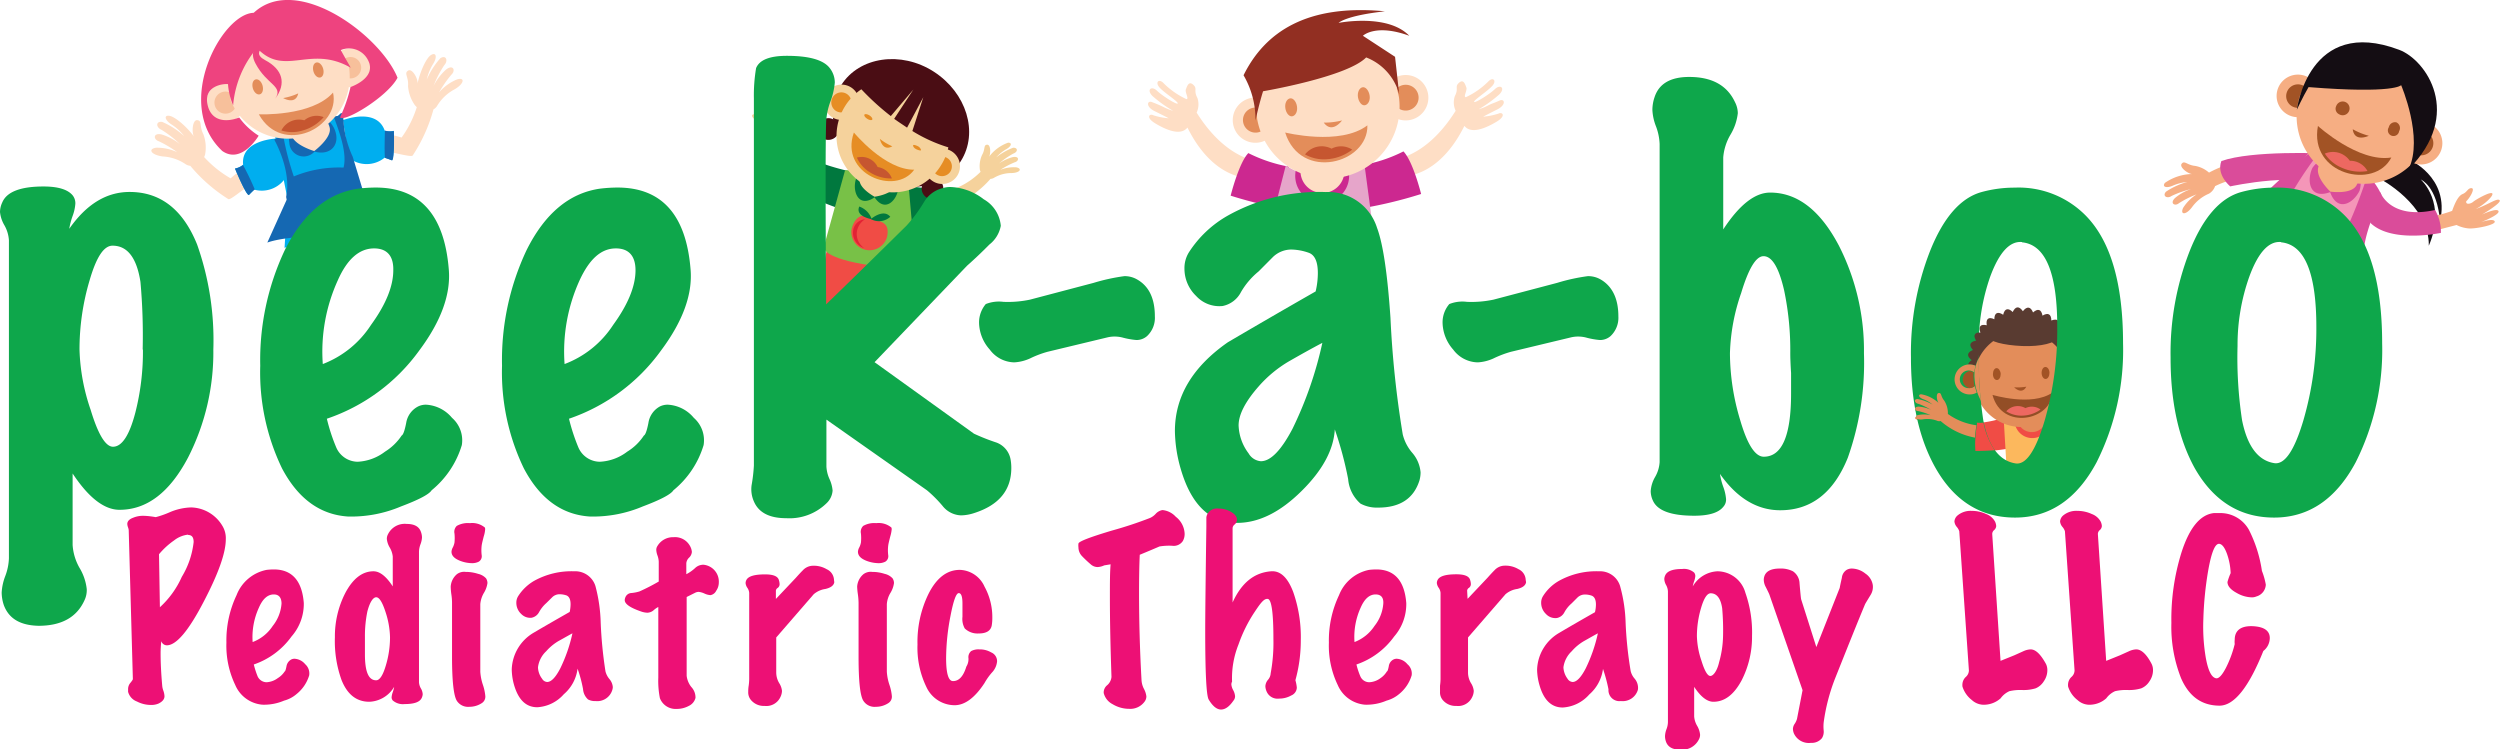 <svg id="Layer_1" data-name="Layer 1" xmlns="http://www.w3.org/2000/svg" viewBox="0 0 283 84.84"><defs><style>.cls-1{fill:#e38d5a;}.cls-2{fill:#f04c45;}.cls-3{fill:#fcb85d;}.cls-4{fill:#593b31;}.cls-5{fill:#a25325;}.cls-6{fill:#934e26;}.cls-7{fill:#ed6861;}.cls-8{fill:#fedec5;}.cls-9{fill:#cc2890;}.cls-10{fill:#e6a5ca;}.cls-11{fill:#c65630;}.cls-12{fill:#922f22;}.cls-13{fill:#f5d29c;}.cls-14{fill:#00783e;}.cls-15{fill:#4a0d14;}.cls-16{fill:#78c147;}.cls-17{fill:#e22234;}.cls-18{fill:#e68d24;}.cls-19{fill:#00aeef;}.cls-20{fill:#1568b2;}.cls-21{fill:#f7c09b;}.cls-22{fill:#ee437f;}.cls-23{fill:#b82c83;}.cls-24{fill:#140d13;}.cls-25{fill:#f6ae83;}.cls-26{fill:#da4c9a;}.cls-27{fill:#f496b8;}.cls-28{fill:#fbdae3;}.cls-29{fill:#0ea74b;}.cls-30{fill:none;}.cls-31{fill:#ed1075;}</style></defs><title>logo</title><path class="cls-1" d="M225.21,48.21a6.94,6.94,0,0,1-4.71-1.29l0-.16a2.6,2.6,0,0,0-.42-1.36c-.41-.49-.27-.9-.62-.86s-.2.93,0,1.15a3.83,3.83,0,0,0-2-1c-.41.06-.21.41.31.59a3.39,3.39,0,0,1,1,.59,5.33,5.33,0,0,0-1.7-.63c-.46,0-.35.46.08.54a7.67,7.67,0,0,1,1.45.69,3.78,3.78,0,0,0-1.38-.38c-.62,0-.51.46-.08.5a7.35,7.35,0,0,1,1.43.48,3.35,3.35,0,0,0-1.49,0c-.56.21-.26.56.52.45a3.05,3.05,0,0,1,1.69.18.69.69,0,0,0,.32,0,9,9,0,0,0,5.81,2.08S226.1,49.23,225.21,48.21Z"/><path class="cls-2" d="M223.79,47.9a9.11,9.11,0,0,0-.17,3.17,18.77,18.77,0,0,0,4.24-.39l-.38-3.62A13.36,13.36,0,0,1,223.79,47.9Z"/><path class="cls-3" d="M236.4,53.29s-.75.8-4.75,1.65-4.37.33-4.37.33l-.47-8,2.78-1.22,2.95.07Z"/><path class="cls-2" d="M232,47.13a2,2,0,1,1-2.38-1.49A2,2,0,0,1,232,47.13Z"/><path class="cls-1" d="M231.61,46.86a1.66,1.66,0,1,1-2-1.22A1.63,1.63,0,0,1,231.61,46.86Z"/><path class="cls-4" d="M234.62,41.05c.59.45.54.87-.14,1.15.49.54.36.93-.36,1.06.38.62.18,1-.55,1,.26.68,0,1-.71.83.12.71-.2,1-.86.68,0,.72-.38.91-1,.5-.16.71-.56.83-1.08.31-.31.67-.74.7-1.16.09-.45.59-.87.54-1.15-.14-.54.49-.93.36-1.06-.36-.62.38-1,.18-1-.54-.68.25-1,0-.83-.72-.71.12-1-.2-.67-.86-.73,0-.92-.38-.51-1-.71-.16-.83-.56-.31-1.08-.67-.31-.7-.73-.09-1.15-.59-.45-.54-.88.14-1.15-.49-.55-.36-.94.36-1.07-.38-.62-.18-1,.54-.95-.25-.68,0-1,.72-.83-.12-.72.2-1,.86-.68,0-.73.38-.92,1-.51.16-.71.56-.82,1.08-.31.31-.67.73-.7,1.15-.09.45-.59.88-.54,1.15.14.55-.49.94-.36,1.07.36.62-.38,1-.18,1,.55.68-.26,1,0,.83.71.71-.12,1,.2.67.87.73,0,.92.37.51,1,.71.16.83.55.31,1.08C235.2,40.2,235.23,40.63,234.62,41.05Z"/><path class="cls-1" d="M224.66,43A1.71,1.71,0,0,1,223,44.69,1.71,1.71,0,1,1,224.66,43Z"/><path class="cls-1" d="M236.07,42.68A1.71,1.71,0,1,1,234.33,41,1.7,1.7,0,0,1,236.07,42.68Z"/><path class="cls-5" d="M223,44a1,1,0,1,1,1-1,1,1,0,0,1-1,1Z"/><path class="cls-5" d="M234.39,43.66a.94.94,0,1,1,0-1.87.94.94,0,0,1,0,1.87Z"/><path class="cls-1" d="M234.22,42.63a5.39,5.39,0,1,1-5.5-5.07A5.29,5.29,0,0,1,234.22,42.63Z"/><path class="cls-5" d="M226.48,42.34c0,.37-.18.68-.43.68s-.45-.29-.45-.67.18-.68.42-.68S226.47,42,226.48,42.34Z"/><path class="cls-5" d="M232,42.21c0,.37-.18.68-.43.69s-.45-.3-.46-.67.18-.69.43-.69S232,41.83,232,42.21Z"/><path class="cls-5" d="M228,43.84a5.41,5.41,0,0,0,1.38-.07C228.86,44.75,228,43.84,228,43.84Z"/><path class="cls-6" d="M225.55,44.7s4.44,1.35,6.77-.25C232.23,47.58,226.61,48.78,225.55,44.7Z"/><path class="cls-7" d="M229.28,46.2a1.73,1.73,0,0,0-2.17.36,3.18,3.18,0,0,0,1.82.49,3.69,3.69,0,0,0,2.06-.69A1.66,1.66,0,0,0,229.28,46.2Z"/><path class="cls-4" d="M232.78,38.26c0,.55-1.75,1-3.87.91s-3.83-.53-3.82-1.08,1.75-1,3.87-.91S232.79,37.71,232.78,38.26Z"/><path class="cls-8" d="M142.81,18.29l-1,1.82c-.74.16-4.58,0-7.39-5.67-.79,1-2.51.21-3.64-.47s-.66-1.15-.22-.92a7.58,7.58,0,0,0,1.74.34s-.54-.29-1.6-.81-.84-1.28-.24-1a14,14,0,0,1,1.34.58,6.14,6.14,0,0,0,1,.39,14.91,14.91,0,0,1-2.34-1.68c-.72-.73-.1-1.19.51-.6s2.33,1.67,2.35,1.43-1.62-1.25-2.1-1.84,0-1,.52-.42a9,9,0,0,0,2.56,1.78c.34,0-.19-.78-.06-1.1s.31-1,.83-.53,0,.6.48,1.51a2.24,2.24,0,0,1-.09,1.65C139,18.38,142.81,18.29,142.81,18.29Z"/><path class="cls-9" d="M145.86,18.86a17.06,17.06,0,0,1-4.55-1.53c-1.08,1.12-2,4.82-2,4.82a50,50,0,0,0,7.13,1.69C148.23,23.91,145.86,18.86,145.86,18.86Z"/><path class="cls-8" d="M157.38,18.1l1,1.82c.74.16,4.58,0,7.39-5.67.79,1,2.5.21,3.64-.47s.65-1.14.22-.92a7.74,7.74,0,0,1-1.74.35s.54-.29,1.6-.82.84-1.28.24-1-.88.33-1.34.58a5.63,5.63,0,0,1-1,.4,14.52,14.52,0,0,0,2.34-1.69c.71-.73.1-1.18-.51-.59s-2.34,1.66-2.35,1.43,1.62-1.26,2.1-1.85,0-1-.52-.42A8.89,8.89,0,0,1,165.94,11c-.34,0,.18-.78.05-1.1s-.3-1-.83-.53,0,.61-.47,1.51a2.22,2.22,0,0,0,.09,1.66C161.24,18.19,157.38,18.1,157.38,18.1Z"/><path class="cls-9" d="M154.32,18.67a16.57,16.57,0,0,0,4.55-1.53c1.09,1.13,2,4.82,2,4.82a49.75,49.75,0,0,1-7.12,1.69C152,23.72,154.32,18.67,154.32,18.67Z"/><path class="cls-10" d="M149.44,20a8.26,8.26,0,0,0,4.88-1.28l.15,0L156,30.16s-.3-3.32-6.35-4.48c-2.89-.55-5.62-1-5.62-1l1.52-5.94A8.29,8.29,0,0,0,149.44,20Z"/><path class="cls-9" d="M146.63,19.66a3.05,3.05,0,1,0,3.2-2.79A3,3,0,0,0,146.63,19.66Z"/><path class="cls-8" d="M147.22,19.14a2.49,2.49,0,1,0,2.61-2.27A2.45,2.45,0,0,0,147.22,19.14Z"/><path class="cls-8" d="M156.58,11.44a2.57,2.57,0,1,0,2.16-2.92A2.56,2.56,0,0,0,156.58,11.44Z"/><path class="cls-8" d="M139.58,14a2.56,2.56,0,1,0,2.15-2.93A2.56,2.56,0,0,0,139.58,14Z"/><path class="cls-1" d="M159.34,12.5a1.46,1.46,0,1,0-1.66-1.23,1.46,1.46,0,0,0,1.66,1.23Z"/><path class="cls-1" d="M142.33,15a1.42,1.42,0,1,0-1.61-1.19A1.43,1.43,0,0,0,142.33,15Z"/><path class="cls-8" d="M142.31,13.46A8.12,8.12,0,0,0,158.36,11a8.12,8.12,0,0,0-16.05,2.43Z"/><path class="cls-1" d="M145.48,15s6.21,1.55,9.31-.81C154.88,18.52,147.24,20.56,145.48,15Z"/><path class="cls-11" d="M150.73,16.83a2.4,2.4,0,0,0-3,.65,4.34,4.34,0,0,0,2.54.54,5.18,5.18,0,0,0,2.8-1.08A2.31,2.31,0,0,0,150.73,16.83Z"/><path class="cls-1" d="M153.72,11c.09.56.45,1,.81.91s.6-.56.51-1.11-.45-1-.81-.92S153.64,10.45,153.72,11Z"/><path class="cls-1" d="M145.5,12.25c.08.56.45,1,.81.91s.59-.55.51-1.11-.45-1-.81-.91S145.42,11.69,145.5,12.25Z"/><path class="cls-12" d="M142.12,13.63a9.9,9.9,0,0,0-1.35-5.11c2.44-4.94,7.22-8.08,16-7.24-4.5.5-5.24,1.31-5.24,1.31s5.53-1.1,8,1.46c-3.83-1.4-5.25,0-5.25,0l3.64,2.38.47,4.25a6.18,6.18,0,0,0-3.74-4.18c-2.17,2.22-11.67,3.83-11.67,3.83C142.54,11.71,142.12,13.63,142.12,13.63Z"/><path class="cls-1" d="M151.92,13.63a8.14,8.14,0,0,1-2.07.25C150.81,15.2,151.92,13.63,151.92,13.63Z"/><rect class="cls-2" x="93.02" y="27.76" width="9.7" height="7.78" transform="translate(8.04 -18.46) rotate(11.23)"/><path class="cls-13" d="M105.56,21.93A8.53,8.53,0,0,0,111,19.45l-.07-.19a3.06,3.06,0,0,1,.24-1.72c.39-.67.14-1.13.57-1.16s.42,1.08.21,1.38a4.65,4.65,0,0,1,2.17-1.61c.51,0,.35.44-.25.76a4.65,4.65,0,0,0-1.1.91,6.87,6.87,0,0,1,1.93-1.1c.57,0,.52.49,0,.67a9.37,9.37,0,0,0-1.61,1.12,4.78,4.78,0,0,1,1.58-.73c.75-.13.7.46.2.59a9.5,9.5,0,0,0-1.63.86,4.09,4.09,0,0,1,1.8-.29c.72.15.42.63-.54.65a3.89,3.89,0,0,0-2,.55.84.84,0,0,1-.38.11,11,11,0,0,1-6.6,3.64S104.69,23.33,105.56,21.93Z"/><path class="cls-14" d="M107.21,21.28a11.14,11.14,0,0,1,.83,3.79,23.81,23.81,0,0,1-5.18.37L102.59,21S106,21.62,107.21,21.28Z"/><path class="cls-13" d="M93.35,19.15a8.45,8.45,0,0,1-4.14-4.29l.13-.15A3.15,3.15,0,0,0,89.75,13c-.12-.76.27-1.1-.11-1.28s-.79.85-.7,1.21a4.72,4.72,0,0,0-1.44-2.3c-.46-.2-.48.29,0,.8a4.35,4.35,0,0,1,.69,1.24A6.73,6.73,0,0,0,86.75,11c-.51-.25-.66.27-.26.62a9,9,0,0,1,1.09,1.62A4.75,4.75,0,0,0,86.38,12c-.65-.39-.82.17-.4.48a9.35,9.35,0,0,1,1.2,1.39,4.09,4.09,0,0,0-1.57-.92c-.72-.13-.62.43.27.8A3.73,3.73,0,0,1,87.53,15a1,1,0,0,0,.33.24A11,11,0,0,0,92.67,21S93.65,20.78,93.35,19.15Z"/><path class="cls-15" d="M94.84,15.2a1.23,1.23,0,1,1-.52-1.69A1.25,1.25,0,0,1,94.84,15.2Z"/><path class="cls-15" d="M93,15.31a1.26,1.26,0,0,1-1.68.56A1.26,1.26,0,1,1,93,15.31Z"/><path class="cls-15" d="M91,14.64c0,.7-1.31,1.26-2,1.27s-.73-2.52,0-2.53S91,13.94,91,14.64Z"/><path class="cls-14" d="M92.05,18a11.11,11.11,0,0,0-2.15,3.23,24.27,24.27,0,0,0,4.69,2.23l1.86-4S93.07,18.71,92.05,18Z"/><path class="cls-16" d="M103.66,30.17s-1,.59-5.91-.26-4.48-2-4.48-2l2.39-8.63,3.71-.12,3.44,1.32Z"/><path class="cls-2" d="M100.43,26.76a2.06,2.06,0,0,1-4.05-.7c.19-1.11,1.08-2.25,2.3-1.25C100.35,25.1,100.62,25.64,100.43,26.76Z"/><path class="cls-17" d="M97,26.23a2,2,0,0,1,.93-1.41,1.46,1.46,0,0,0-1.36,1.35,1.8,1.8,0,0,0,1.25,1.91A1.93,1.93,0,0,1,97,26.23Z"/><path class="cls-14" d="M98.68,24.81a2.3,2.3,0,0,0-1.41-1.43C96.77,24.52,98.68,24.81,98.68,24.81Z"/><path class="cls-14" d="M98.58,24.8a1.89,1.89,0,0,0,2.2-.26C100,23.57,98.58,24.8,98.58,24.8Z"/><path class="cls-14" d="M101.68,21.44c-.22,1.3-1.52,2.64-2.68.9-1.71,1.17-2.42-.44-2.19-1.73a2.47,2.47,0,0,1,4.87.83Z"/><path class="cls-13" d="M101.31,20.94C101.13,22,99,22.27,99,22.27s-1.86-1-1.68-2a2,2,0,0,1,4,.69Z"/><path class="cls-15" d="M108.77,18.23c-2,3.21-6.73,3.9-10.47,1.53s-5.11-6.91-3.07-10.13S102,5.73,105.7,8.11,110.81,15,108.77,18.23Z"/><path class="cls-15" d="M106.64,21.92a1.23,1.23,0,1,1-.53-1.69A1.25,1.25,0,0,1,106.64,21.92Z"/><path class="cls-15" d="M107.9,23.7a1.23,1.23,0,1,1-.53-1.69A1.25,1.25,0,0,1,107.9,23.7Z"/><path class="cls-15" d="M109,25.27c-.64-.23-2-1.22-1.76-1.88s2-.73,2.61-.51S109.68,25.5,109,25.27Z"/><path class="cls-13" d="M96.94,12.67a2,2,0,1,1-.62-2.79A2,2,0,0,1,96.94,12.67Z"/><path class="cls-13" d="M108.35,19.91a2,2,0,1,1-.62-2.78A2,2,0,0,1,108.35,19.91Z"/><path class="cls-18" d="M94.62,12.55a1.14,1.14,0,1,1,1.59-.35,1.16,1.16,0,0,1-1.59.35Z"/><path class="cls-18" d="M106.05,19.77a1.11,1.11,0,1,1,1.53-.34,1.12,1.12,0,0,1-1.53.34Z"/><path class="cls-13" d="M106.56,18.65A6.38,6.38,0,1,1,104.48,10,6.26,6.26,0,0,1,106.56,18.65Z"/><path class="cls-18" d="M99.6,15.72a6.14,6.14,0,0,0,1.41.84C99.89,17.2,99.6,15.72,99.6,15.72Z"/><path class="cls-18" d="M96.66,15s3.49,4.25,6.83,4.21C101.35,22.21,95,19.69,96.66,15Z"/><path class="cls-11" d="M99.35,18.91A2,2,0,0,0,97,17.84a3.69,3.69,0,0,0,1.48,1.67,4.37,4.37,0,0,0,2.48.69A2,2,0,0,0,99.35,18.91Z"/><path class="cls-18" d="M98.74,13.54c-.07.11-.32.07-.57-.09s-.38-.36-.32-.47.33-.07.57.08S98.81,13.43,98.74,13.54Z"/><path class="cls-18" d="M104.25,17c0,.09-.3,0-.54-.11s-.4-.36-.34-.45.3,0,.55.12S104.31,17,104.25,17Z"/><path class="cls-15" d="M104.65,9.69a6.35,6.35,0,0,0-7.29.26,28.54,28.54,0,0,0,3.48,3.19l2.55-3-2.17,3.31c.46.34,1,.68,1.46,1L104.52,11l-1.24,3.83a17.32,17.32,0,0,0,4.17,1.88A6.34,6.34,0,0,0,104.65,9.69Z"/><path class="cls-8" d="M51.71,9a5.45,5.45,0,0,0-2,1.45,12.93,12.93,0,0,1,1.39-2c.51-.47.2-1.2-.6-.58a6.28,6.28,0,0,0-1.42,1.85,12.19,12.19,0,0,1,1.21-2.34c.48-.52.2-1.2-.44-.79A9.09,9.09,0,0,0,48.31,9,5.83,5.83,0,0,1,49,7.28c.5-.75.41-1.4-.18-1.07s-1.3,2-1.56,3.28C47.37,9,46.68,7.68,46.19,8s.09.7,0,1.74a4.29,4.29,0,0,0,.8,2.2l.19.19a11.94,11.94,0,0,1-1.72,3.44A13,13,0,0,0,42.33,15c.32.27.59,1.64,1.21,2.22.19-.25,3,.66,3.18.38a18.18,18.18,0,0,0,2.35-5.22,1.12,1.12,0,0,0,.39-.36,5.09,5.09,0,0,1,2-1.91C52.59,9.46,52.65,8.69,51.71,9Z"/><path class="cls-19" d="M43.56,14.81a2.22,2.22,0,0,0,1,0s.1,3.2-.21,3.33c-.51-.2-.81-.29-.81-.29a3.22,3.22,0,0,1-4.07,0l-.65-4.25S42.63,12.11,43.56,14.81Z"/><path class="cls-20" d="M44.59,14.83s.1,3.2-.21,3.33c-.51-.2-.81-.29-.81-.29l0,0c-.07-1,0-2.67,0-3.09A2.11,2.11,0,0,0,44.59,14.83Z"/><path class="cls-8" d="M17.68,16.72a5.42,5.42,0,0,1,2.38.51A12.77,12.77,0,0,0,18,16c-.67-.21-.68-1,.3-.78a6.33,6.33,0,0,1,2.06,1.09,11.9,11.9,0,0,0-2.07-1.61c-.65-.28-.68-1,.07-.9a8.86,8.86,0,0,1,2.49,1.61,5.77,5.77,0,0,0-1.4-1.3c-.77-.47-.95-1.1-.28-1s2,1.27,2.78,2.33c-.26-.42-.18-1.91.39-1.84s.2.67.68,1.59a4.32,4.32,0,0,1,.19,2.34l-.1.25a12.31,12.31,0,0,0,3,2.41,13,13,0,0,1,2.65-1.85c-.19.38.14,1.74-.18,2.53-.28-.16-2.46,1.85-2.73,1.67a18.25,18.25,0,0,1-4.31-3.77,1.14,1.14,0,0,1-.51-.17,5.11,5.11,0,0,0-2.62-.89C17.08,17.53,16.71,16.86,17.68,16.72Z"/><path class="cls-19" d="M27.52,18.64a2.07,2.07,0,0,1-.92.44s1.24,3,1.57,3c.38-.4.62-.61.62-.61a3.21,3.21,0,0,0,3.71-1.65l-1.17-4.14S27.24,15.8,27.52,18.64Z"/><path class="cls-19" d="M40,21.69l3.26,3.84s-1.2,2-5.52,1.92c-4.13-.07-5.53.61-5.53.61l.35-5.47-1.46-7.36,3.76-1.49,3.69-.68Z"/><path class="cls-20" d="M39.93,17.75l0,0a11.35,11.35,0,0,1-1.07-4.82,1.49,1.49,0,0,0-.24-.14q-.18.15-.36.33l-.48.09c.47,1.32,1.57,4,1.11,5.76a13.36,13.36,0,0,0-5.63,1,31.38,31.38,0,0,1-1.22-4.73l-1,.56s2,3.47,1.35,6.49l.06.32-2.19,4.85s2.18-.89,7.71-.68a7.46,7.46,0,0,0,6.39-3L41,21.3Z"/><path class="cls-20" d="M38.05,15.22c.25,1.41-.82,2.39-2.45,1.94a1.63,1.63,0,0,1-2.85-1,2.69,2.69,0,0,1,5.3-.93Z"/><path class="cls-8" d="M37.33,14.49c.21,1.15-1.76,2.61-1.76,2.61s-2.36-.69-2.57-1.85a2.2,2.2,0,0,1,4.33-.76Z"/><path class="cls-8" d="M27.64,11A2.2,2.2,0,1,1,24.93,9.5,2.2,2.2,0,0,1,27.64,11Z"/><path class="cls-8" d="M41.82,7.08a2.2,2.2,0,1,1-2.71-1.53A2.18,2.18,0,0,1,41.82,7.08Z"/><path class="cls-21" d="M25.86,12.82a1.25,1.25,0,1,1,.87-1.54,1.25,1.25,0,0,1-.87,1.54Z"/><path class="cls-21" d="M40,8.83a1.21,1.21,0,1,1,.84-1.49A1.21,1.21,0,0,1,40,8.83Z"/><path class="cls-8" d="M39.5,7.6a7,7,0,0,1-13.4,3.73A7,7,0,0,1,39.5,7.6Z"/><path class="cls-1" d="M32.05,11.1a6.81,6.81,0,0,0,1.71-.53C33.47,11.94,32.05,11.1,32.05,11.1Z"/><path class="cls-1" d="M29.3,12.94s6,.27,8.4-2.46C38.58,14.41,31.94,17.7,29.3,12.94Z"/><path class="cls-11" d="M34.45,13.62a2.23,2.23,0,0,0-2.6,1.15,4.06,4.06,0,0,0,2.42,0,4.83,4.83,0,0,0,2.37-1.51A2.16,2.16,0,0,0,34.45,13.62Z"/><path class="cls-22" d="M26.39,11.92a11.5,11.5,0,0,1,2.7-6.48c3.13,3.34,6-.43,10.62,2.23-.64-1.1-1.13-2-1.13-2a2.4,2.4,0,0,1,3.1,1.18c1,2-2,3-2,3a16.36,16.36,0,0,1-1.19,3.43c.45.64,5.38-2.33,6.51-4.48C43.07,4,33.59-3.08,28.72,1.45c-3.65.09-9.16,10.39-3.56,15.64,2.21,1.55,4.12-1.73,4.12-1.73a7.94,7.94,0,0,1-2.2-2.06c-1.56.61-3.26.41-3.61-1.58s1.77-2.26,2.34-2.2A7.33,7.33,0,0,0,26.39,11.92Z"/><path class="cls-1" d="M29.72,9.68c.13.47,0,.92-.31,1s-.66-.22-.79-.69,0-.91.31-1S29.59,9.22,29.72,9.68Z"/><path class="cls-1" d="M36.58,7.77c.13.47,0,.92-.31,1s-.66-.22-.79-.69,0-.91.31-1S36.45,7.31,36.58,7.77Z"/><path class="cls-22" d="M31.06,4.63s-3.43.09-2.14,2.55,3.2,2.54,2.23,4C32.45,9.43,32,7.86,30,6.8S31.06,4.63,31.06,4.63Z"/><path class="cls-20" d="M26.6,19.08s1.24,3,1.57,3c.38-.4.62-.61.62-.61l.06,0a29.33,29.33,0,0,0-1.34-2.79A2.05,2.05,0,0,1,26.6,19.08Z"/><path class="cls-23" d="M267.21,31.59s.35,1.9-2.42-.17-.11-4.62-.11-4.62a20.27,20.27,0,0,1,2.19,1.71C266.82,28.64,267.21,31.59,267.21,31.59Z"/><path class="cls-24" d="M272.59,18s4.8,2,3.62,7.05c-.33-4-2.18-4.73-2.18-4.73s3,2.63.91,7.5c.09-4.66-5.56-7.6-5.56-7.6Z"/><path class="cls-25" d="M245.07,20.7a5.57,5.57,0,0,1,3.09-1c-.44,0-1.51-.77-1.19-1.17s.6.16,1.52.25a3.26,3.26,0,0,1,1.57.76,13.23,13.23,0,0,1,8.48-1.39s.74.95-.79,2.21a10.08,10.08,0,0,0-7,.71,1.61,1.61,0,0,1-.69.85,4.57,4.57,0,0,0-1.93,1.54c-.69.92-1.37.87-1,.07A5,5,0,0,1,248.66,22a11.05,11.05,0,0,0-2,1c-.48.4-1.08,0-.43-.6a5.49,5.49,0,0,1,1.81-1,11.25,11.25,0,0,0-2.21.78c-.52.36-1.08,0-.64-.48a8,8,0,0,1,2.41-1.1A5.27,5.27,0,0,0,246,21C245.27,21.34,244.71,21.17,245.07,20.7Z"/><path class="cls-26" d="M263.06,17.37l.72,4c-2.91-2.12-11.32-.27-11.32-.27s-1.6-1.31-1-2.87C254.92,17,263.06,17.37,263.06,17.37Z"/><path class="cls-23" d="M253.67,24.44s-.81,1.46,2.34,1.95.47-2.22.47-2.22Z"/><path class="cls-27" d="M254.32,26.57s2.42-2.05,6.73,0,3.25,4.63,3.25,4.63L268,20.78l-2.43-2.35-4.26-1.12Z"/><path class="cls-28" d="M260.58,25.42c-.6-.29-1.26-1.12-.47-1.69,1-.7.83.81.85,1.29.32-.46,1.93-1.12,2-.12.07.65-1,1.11-1.49,1a.88.88,0,0,1,.94,1.05c-.19,1.14-1.13,0-1.35-.35-.26.49-.74,1.37-1.47,1s.44-1.08.81-1.34c-.24-.09-1-.22-1.16-.46-.43-.75.88-.58,1.21-.53Z"/><path class="cls-27" d="M260.52,25.57a.47.47,0,1,0,.6-.28A.47.47,0,0,0,260.52,25.57Z"/><path class="cls-28" d="M264.11,25.35c-.3-.15-.64-.57-.24-.86s.42.41.43.65c.17-.23,1-.56,1-.06,0,.33-.5.56-.75.49a.45.45,0,0,1,.48.53c-.1.57-.57,0-.68-.18-.13.25-.38.69-.74.51s.22-.54.4-.67c-.12,0-.51-.11-.58-.23-.21-.38.44-.29.61-.27Z"/><path class="cls-27" d="M264.08,25.42a.24.24,0,1,0,.45.17.24.24,0,0,0-.14-.31A.24.24,0,0,0,264.08,25.42Z"/><path class="cls-26" d="M262.59,17.18s-4.18,5.21-5.13,9.3a6.15,6.15,0,0,0-3.79-2s7.31-7,8.22-7.47S262.59,17.18,262.59,17.18Z"/><path class="cls-26" d="M268.66,20.54a7.27,7.27,0,0,1,.92,1.53c-1,2.36-2.27,5.36-2,7.53s-.48,2.59-.48,2.59a3.51,3.51,0,0,0-3.39-2.83c2.42-3.45,4.36-9.75,4.36-9.75Z"/><path class="cls-25" d="M275.32,24.48a12.32,12.32,0,0,0,2.26-.61c.32-.89.68-1.7,1.2-1.91s.56-.68,1-.66-.2,1.12-.6,1.48c-.09.45.55.28.79.06s1.94-1.19,2.15-.95-.9,1.29-1.88,1.78c1.64-.61,2.46-1.29,2.72-1s-2,1.62-2,1.62,1.7-.81,1.87-.39-2,1.26-2,1.26,1.4-.5,1.57-.1-2.15.85-2.91.8a3.76,3.76,0,0,1-1.41-.39l-2.54.66Z"/><path class="cls-26" d="M269.45,21.77s1.09,3.13,6.2,2a4.93,4.93,0,0,1,.66,2.59s-5.61,1.22-8-1.15C267.85,22.5,269.45,21.77,269.45,21.77Z"/><path class="cls-26" d="M261.77,19c-.68,1.42-.36,3.62,2,2.75.84,2.33,2.64,1.26,3.33-.16A3,3,0,0,0,261.77,19Z"/><path class="cls-25" d="M262.49,18.79c-.56,1.16,1.3,2.9,1.3,2.9s2.47.37,3-.78a2.41,2.41,0,0,0-4.33-2.12Z"/><path class="cls-25" d="M271.81,15.36a2.41,2.41,0,1,0,3.1-1.41A2.4,2.4,0,0,0,271.81,15.36Z"/><path class="cls-25" d="M257.87,10a2.41,2.41,0,1,0,3.1-1.4A2.41,2.41,0,0,0,257.87,10Z"/><path class="cls-5" d="M273.58,17.49a1.37,1.37,0,0,0,1-2.56,1.37,1.37,0,1,0-1,2.56Z"/><path class="cls-5" d="M259.65,12.12a1.33,1.33,0,1,0-.77-1.7,1.32,1.32,0,0,0,.77,1.7Z"/><path class="cls-25" d="M260.35,10.83a7.63,7.63,0,0,0,14.27,5.36,7.63,7.63,0,0,0-14.27-5.36Z"/><path class="cls-5" d="M262.39,14.26s4.58,4.17,8.31,3.57C268.81,21.55,261.35,19.78,262.39,14.26Z"/><path class="cls-7" d="M266,18.2a2.33,2.33,0,0,0-2.83-.81A4.22,4.22,0,0,0,265.12,19a5,5,0,0,0,2.88.36A2.23,2.23,0,0,0,266,18.2Z"/><path class="cls-5" d="M268.15,15.37a7.73,7.73,0,0,1-1.82-.74C266.52,16.16,268.15,15.37,268.15,15.37Z"/><path class="cls-5" d="M270.41,14.41a.64.64,0,1,0,1.17.44.71.71,0,0,0-.31-1A.72.72,0,0,0,270.41,14.41Z"/><path class="cls-5" d="M264.46,12a.69.69,0,0,0,.32.93.78.78,0,1,0-.32-.93Z"/><path class="cls-24" d="M271.59,5.64c3.07,1.15,7.29,7.29,1.06,13.52,1.73-3.54-.84-9.52-.84-9.52s-.71,1-10.48.22C260.66,11,260,12.43,260,12.43S261.33,1.76,271.59,5.64Z"/><path class="cls-29" d="M24.15,39.57a26.15,26.15,0,0,1-2.85,12.2c-2.1,4-4.7,5.94-7.77,5.94q-2.59,0-5.31-4.11v8.09A6,6,0,0,0,9,64.28a5.9,5.9,0,0,1,.82,2.41A2.68,2.68,0,0,1,9.54,68c-.88,1.9-2.61,2.84-5.18,2.84C2.25,70.79,1,70,.44,68.52a4.57,4.57,0,0,1-.25-1.46A6.11,6.11,0,0,1,.6,65.2a6.29,6.29,0,0,0,.41-2v-36a3.94,3.94,0,0,0-.5-1.68A3.71,3.71,0,0,1,0,24a2.63,2.63,0,0,1,.25-1.07Q1,21.11,4.93,21.11c1.64,0,2.74.34,3.29,1a1.43,1.43,0,0,1,.31.95,5,5,0,0,1-.31,1.39,8,8,0,0,0-.38,1.45c1.94-2.78,4.21-4.17,6.83-4.17q5.24,0,7.64,5.94A32.44,32.44,0,0,1,24.15,39.57Zm-8,0a67.67,67.67,0,0,0-.25-7.65c-.42-2.74-1.48-4.11-3.16-4.11-1,0-1.85,1.32-2.62,4A27.4,27.4,0,0,0,9,39.57a22.72,22.72,0,0,0,1.26,6.82c.84,2.78,1.69,4.18,2.53,4.18q1.52,0,2.53-3.86A27.88,27.88,0,0,0,16.18,39.57Z"/><path class="cls-29" d="M52.28,50.38a10.47,10.47,0,0,1-3.42,5.12c-.29.46-1.45,1.07-3.47,1.83a14.44,14.44,0,0,1-6,1.14q-4.74-.31-7.46-5.44A25,25,0,0,1,29.46,41.4a29.16,29.16,0,0,1,2.78-13.09q3.09-6.19,8.28-6.95a16.67,16.67,0,0,1,2-.13q7.52,0,8.28,9.23.38,4.24-3.35,9.23A21.33,21.33,0,0,1,37,47.4a20.63,20.63,0,0,0,1.08,3.29,2.67,2.67,0,0,0,2.4,1.58,5.53,5.53,0,0,0,3.1-1.14,6.13,6.13,0,0,0,1.89-1.83c.17-.08.34-.56.51-1.42A2.55,2.55,0,0,1,47.35,46a2,2,0,0,1,.88-.19,4.12,4.12,0,0,1,2.94,1.49A3.38,3.38,0,0,1,52.28,50.38ZM42.35,28.12c-1.68,0-3.05,1.21-4.11,3.61a19.49,19.49,0,0,0-1.7,9.48A11.3,11.3,0,0,0,42,36.78c1.68-2.31,2.52-4.38,2.52-6.19C44.56,29,43.83,28.12,42.35,28.12Z"/><path class="cls-29" d="M79.65,50.38a10.47,10.47,0,0,1-3.42,5.12c-.29.46-1.45,1.07-3.47,1.83a14.44,14.44,0,0,1-6,1.14Q62,58.16,59.29,53A25,25,0,0,1,56.83,41.4a29.16,29.16,0,0,1,2.78-13.09q3.09-6.19,8.28-6.95a16.67,16.67,0,0,1,2-.13q7.52,0,8.28,9.23.38,4.24-3.35,9.23A21.33,21.33,0,0,1,64.41,47.4a21.76,21.76,0,0,0,1.08,3.29,2.67,2.67,0,0,0,2.4,1.58A5.53,5.53,0,0,0,71,51.13a6,6,0,0,0,1.89-1.83c.17-.08.34-.56.51-1.42A2.55,2.55,0,0,1,74.72,46a2,2,0,0,1,.88-.19,4.12,4.12,0,0,1,2.94,1.49A3.38,3.38,0,0,1,79.65,50.38ZM69.72,28.12c-1.68,0-3,1.21-4.11,3.61a19.49,19.49,0,0,0-1.7,9.48,11.3,11.3,0,0,0,5.5-4.43c1.68-2.31,2.53-4.38,2.53-6.19C71.94,29,71.2,28.12,69.72,28.12Z"/><path class="cls-29" d="M114.41,52.08a5.34,5.34,0,0,1,.07.89c0,2.53-1.42,4.23-4.24,5.12a5,5,0,0,1-1.45.25,2.78,2.78,0,0,1-2.09-1.07,14.31,14.31,0,0,0-1.77-1.77l-11.38-8v5.31a3.94,3.94,0,0,0,.35,1.42,3.94,3.94,0,0,1,.35,1.3,2.18,2.18,0,0,1-.7,1.45A6,6,0,0,1,89,58.66c-1.89,0-3.12-.63-3.66-1.9a3.39,3.39,0,0,1-.26-1.83,18.4,18.4,0,0,0,.26-2.22V11.12a18.56,18.56,0,0,1,.25-3.41c.38-.93,1.54-1.39,3.48-1.39,2.52,0,4.15.46,4.86,1.39a2.66,2.66,0,0,1,.57,1.64A8.06,8.06,0,0,1,94,11.5a7.84,7.84,0,0,0-.48,2.28q-.12,3.66,0,20.67,3.54-3.42,9.11-8.92a16.58,16.58,0,0,0,2-2.71,3.34,3.34,0,0,1,2.08-1.52,2.69,2.69,0,0,1,.89-.13,6.51,6.51,0,0,1,3.76,1.39,3.83,3.83,0,0,1,1.93,3A3.48,3.48,0,0,1,112,27.68c-.84.85-1.68,1.65-2.53,2.4L99,41l11.25,8.09a23.21,23.21,0,0,0,2.53,1A2.51,2.51,0,0,1,114.41,52.08Z"/><path class="cls-29" d="M129.84,38.05a1.8,1.8,0,0,1-1.2.44,9,9,0,0,1-1.46-.25,3.6,3.6,0,0,0-1.77-.06l-6.82,1.64a11.52,11.52,0,0,0-2,.76,5,5,0,0,1-1.77.44,3.52,3.52,0,0,1-2.78-1.45,4.68,4.68,0,0,1-1.21-3,3.23,3.23,0,0,1,.76-2.15,4,4,0,0,1,2-.25,12.08,12.08,0,0,0,3-.25l7.21-1.9a21.91,21.91,0,0,1,3.48-.76,2.8,2.8,0,0,1,1.45.38q2,1.14,2,4.17A2.82,2.82,0,0,1,129.84,38.05Z"/><path class="cls-29" d="M160.69,54.36c-.64,2.06-2.19,3.1-4.68,3.1a3.93,3.93,0,0,1-2-.45,4.13,4.13,0,0,1-1.4-2.78,40.38,40.38,0,0,0-1.51-5.62q-.2,3.47-3.79,7c-2.41,2.38-4.83,3.58-7.27,3.58q-4.62,0-6.39-6.14A16,16,0,0,1,133,48.8q0-5.88,6-10.06,4.94-2.9,9.93-5.75a9,9,0,0,0,.25-2.08c0-1.31-.36-2.08-1.07-2.31a6.24,6.24,0,0,0-1.84-.35,3,3,0,0,0-2.18.85l-1.61,1.62a8.58,8.58,0,0,0-2,2.34,3,3,0,0,1-2.08,1.58,3.55,3.55,0,0,1-3-1.14,4.27,4.27,0,0,1-1.32-3.1,3.38,3.38,0,0,1,.5-1.83A12.61,12.61,0,0,1,139,24.4a21.11,21.11,0,0,1,11.07-2.66,5.79,5.79,0,0,1,5.81,4.05c.68,1.81,1.18,5.2,1.52,10.17a111.8,111.8,0,0,0,1.39,13.21,5,5,0,0,0,1.08,2.09,3.89,3.89,0,0,1,.94,2.21A3.41,3.41,0,0,1,160.69,54.36Zm-11-15.55c-1.27.67-2.52,1.37-3.76,2.08a13.93,13.93,0,0,0-3.45,2.85c-1.52,1.73-2.27,3.2-2.27,4.42a5.55,5.55,0,0,0,1.13,3.16,1.76,1.76,0,0,0,1.39.89q1.65,0,3.58-3.67A42.94,42.94,0,0,0,149.69,38.81Z"/><path class="cls-29" d="M182.31,38.05a1.8,1.8,0,0,1-1.21.44,8.93,8.93,0,0,1-1.45-.25,3.6,3.6,0,0,0-1.77-.06l-6.83,1.64a11.85,11.85,0,0,0-2,.76,4.93,4.93,0,0,1-1.77.44,3.53,3.53,0,0,1-2.78-1.45,4.72,4.72,0,0,1-1.2-3,3.18,3.18,0,0,1,.76-2.15,4,4,0,0,1,2-.25,12.08,12.08,0,0,0,3-.25l7.21-1.9a21.66,21.66,0,0,1,3.47-.76,2.81,2.81,0,0,1,1.46.38c1.3.76,2,2.15,2,4.17A2.85,2.85,0,0,1,182.31,38.05Z"/><path class="cls-29" d="M211,40a32.16,32.16,0,0,1-1.83,11.82q-2.4,5.94-7.65,5.94c-2.61,0-4.89-1.37-6.82-4.11a7.83,7.83,0,0,0,.37,1.45,5.18,5.18,0,0,1,.32,1.39,1.21,1.21,0,0,1-.32.89c-.54.67-1.64,1-3.28,1-2.62,0-4.17-.57-4.68-1.71a2.59,2.59,0,0,1-.25-1.07,3.67,3.67,0,0,1,.5-1.61,3.8,3.8,0,0,0,.51-1.68v-36a6.29,6.29,0,0,0-.41-2,5.82,5.82,0,0,1-.41-1.87,4.56,4.56,0,0,1,.25-1.45q.75-2.28,3.92-2.28,3.85,0,5.18,2.85a2.8,2.8,0,0,1,.32,1.26,6.06,6.06,0,0,1-.82,2.41,6,6,0,0,0-.83,2.59v8.15q2.73-4.17,5.31-4.17,4.62,0,7.78,6A26.08,26.08,0,0,1,211,40Zm-8.34,0a33,33,0,0,0-.7-7.15q-.89-3.85-2.33-3.85-1.27,0-2.53,4.17A22.52,22.52,0,0,0,195.83,40,26.34,26.34,0,0,0,197,47.59q1.2,4.11,2.66,4.11,3.09,0,3.09-7.14V42.22C202.68,41.17,202.66,40.41,202.66,40Z"/><path class="cls-29" d="M236.1,24.4q4.23,4.29,4.23,14.47a28.27,28.27,0,0,1-3,13.47q-3.35,6.25-9.23,6.25c-3.87,0-6.87-1.87-9-5.62q-2.79-4.94-2.78-12.52a31.66,31.66,0,0,1,2.15-12q2.26-5.69,5.81-6.7a14.09,14.09,0,0,1,3.79-.51A10.67,10.67,0,0,1,236.1,24.4Zm-7.21,3q-2.08-.2-3.6,3.92A23.1,23.1,0,0,0,224,39.19a47.22,47.22,0,0,0,.51,8.4c.59,2.95,1.81,4.58,3.66,4.87q1.77.26,3.29-4.87A37.05,37.05,0,0,0,232.88,37Q232.88,27.82,228.89,27.43Z"/><path class="cls-29" d="M265.43,24.4q4.23,4.29,4.23,14.47a28.27,28.27,0,0,1-3,13.47q-3.35,6.25-9.23,6.25c-3.87,0-6.87-1.87-9-5.62Q245.7,48,245.71,40.45a31.66,31.66,0,0,1,2.15-12q2.26-5.69,5.81-6.7a14.09,14.09,0,0,1,3.79-.51A10.67,10.67,0,0,1,265.43,24.4Zm-7.21,3q-2.09-.2-3.6,3.92a23.1,23.1,0,0,0-1.33,7.84,47.22,47.22,0,0,0,.51,8.4c.59,2.95,1.81,4.58,3.66,4.87q1.77.26,3.29-4.87A37.05,37.05,0,0,0,262.21,37Q262.21,27.82,258.22,27.43Z"/><polygon class="cls-30" points="224.27 48.05 220.73 48.01 220.73 34.01 224.05 34.05 224.27 48.05"/><path class="cls-31" d="M25.17,59.52a2.67,2.67,0,0,1,.39,1.53c0,1.51-.82,3.84-2.47,7-1.71,3.31-3.12,5-4.21,5a.67.67,0,0,1-.62-.47A12.37,12.37,0,0,0,18.18,74c0,1,.06,2.23.18,3.59a2.11,2.11,0,0,0,.13.59,2.24,2.24,0,0,1,.13.63c0,.33-.22.61-.67.83a2,2,0,0,1-.84.16,3.45,3.45,0,0,1-1.61-.39,1.61,1.61,0,0,1-1-1.1c0-.12,0-.22,0-.31a1.07,1.07,0,0,1,.27-.71c.18-.22.27-.36.27-.43L14.57,60a1.37,1.37,0,0,0-.08-.31,1.37,1.37,0,0,1-.08-.37c0-.31.22-.55.68-.72a2.86,2.86,0,0,1,1.09-.21c.12,0,.6,0,1.45.15A10.1,10.1,0,0,0,19.18,58a6.6,6.6,0,0,1,2.46-.56A4.24,4.24,0,0,1,25.17,59.52Zm-3.87,1a3.11,3.11,0,0,0-1.6.66A8.59,8.59,0,0,0,18,62.74l.1,6a10.35,10.35,0,0,0,2.48-3.44,9.57,9.57,0,0,0,1.34-3.94C21.92,60.82,21.72,60.56,21.3,60.56Z"/><path class="cls-31" d="M35,76.45a4.26,4.26,0,0,1-1.41,2.1,3.56,3.56,0,0,1-1.43.76,5.75,5.75,0,0,1-2.47.46,3.67,3.67,0,0,1-3.06-2.23,10.25,10.25,0,0,1-1-4.79,11.93,11.93,0,0,1,1.15-5.38,4.6,4.6,0,0,1,3.4-2.86,7.65,7.65,0,0,1,.81-.05c2.06,0,3.2,1.27,3.4,3.8A5.59,5.59,0,0,1,33,72.05a8.73,8.73,0,0,1-4.27,3.17,9.76,9.76,0,0,0,.44,1.36,1.13,1.13,0,0,0,1,.65,2.33,2.33,0,0,0,1.28-.47,2.46,2.46,0,0,0,.78-.76c.06,0,.13-.22.2-.58a1.07,1.07,0,0,1,.55-.77.8.8,0,0,1,.36-.08,1.69,1.69,0,0,1,1.21.62A1.4,1.4,0,0,1,35,76.45ZM31,67.29c-.7,0-1.26.5-1.69,1.49a8,8,0,0,0-.71,3.9,4.68,4.68,0,0,0,2.27-1.82,4.58,4.58,0,0,0,1-2.55C31.86,67.63,31.55,67.29,31,67.29Z"/><path class="cls-31" d="M47.74,79c-.21.47-.85.7-1.92.7a1.75,1.75,0,0,1-1.36-.41.54.54,0,0,1-.13-.37,2.35,2.35,0,0,1,.13-.57,3.42,3.42,0,0,0,.16-.6,3.41,3.41,0,0,1-2.81,1.69c-1.44,0-2.48-.81-3.14-2.44a13,13,0,0,1-.76-4.86,10.76,10.76,0,0,1,1.17-5c.87-1.65,1.94-2.47,3.2-2.47.71,0,1.44.57,2.18,1.71V63A2.54,2.54,0,0,0,44.13,62a2.35,2.35,0,0,1-.34-1,1.08,1.08,0,0,1,.13-.52,2.11,2.11,0,0,1,2.13-1.17c.87,0,1.41.31,1.61.93a1.91,1.91,0,0,1,.11.6,2.57,2.57,0,0,1-.17.77,2.61,2.61,0,0,0-.17.82V77.23a1.57,1.57,0,0,0,.21.69,1.46,1.46,0,0,1,.21.66A1.1,1.1,0,0,1,47.74,79Zm-3.59-6.86a9.71,9.71,0,0,0-.49-2.81c-.37-1.15-.72-1.72-1.07-1.72s-.72.53-1,1.59a13.78,13.78,0,0,0-.28,2.94q0,.28,0,.93v1c0,2,.42,2.94,1.27,2.94.4,0,.77-.56,1.1-1.69A11,11,0,0,0,44.15,72.16Z"/><path class="cls-31" d="M55.18,66a2.87,2.87,0,0,1-.41,1.13,3,3,0,0,0-.4,1.26v7.65a5.7,5.7,0,0,0,.29,1.47,5.44,5.44,0,0,1,.28,1.31.86.86,0,0,1-.41.78,2.55,2.55,0,0,1-1.41.41,1.51,1.51,0,0,1-1.4-.67c-.36-.56-.55-2.21-.55-5,0-.66,0-1.68,0-3.08s0-2.41,0-3a6.23,6.23,0,0,0-.08-1,7.18,7.18,0,0,1-.07-.85A2,2,0,0,1,51.72,65a1.36,1.36,0,0,1,1-.26,4.5,4.5,0,0,1,1.4.22,1.73,1.73,0,0,1,.9.51A1,1,0,0,1,55.18,66Zm-.34-6.34a.37.37,0,0,1,.08.26,3.37,3.37,0,0,1-.16.8c-.12.47-.2.79-.23,1a4.47,4.47,0,0,0,0,1.15.72.72,0,0,1-.33.71,1.65,1.65,0,0,1-.81.17A3.87,3.87,0,0,1,52,63.45c-.59-.25-.89-.57-.89-1a1.17,1.17,0,0,1,.16-.5,2.11,2.11,0,0,0,.18-.54,5.44,5.44,0,0,0,0-1,.93.93,0,0,1,.26-.88,2.56,2.56,0,0,1,1.48-.31A2.25,2.25,0,0,1,54.84,59.68Z"/><path class="cls-31" d="M69.32,78.08a1.78,1.78,0,0,1-1.92,1.28,1.62,1.62,0,0,1-.83-.18A1.74,1.74,0,0,1,66,78a15.17,15.17,0,0,0-.62-2.31,4.55,4.55,0,0,1-1.56,2.9,4.32,4.32,0,0,1-3,1.47c-1.27,0-2.14-.84-2.63-2.53a6.7,6.7,0,0,1-.26-1.76,5,5,0,0,1,2.47-4.14c1.36-.8,2.72-1.58,4.09-2.36a4.37,4.37,0,0,0,.1-.86c0-.54-.15-.86-.44-1a2.42,2.42,0,0,0-.76-.14,1.18,1.18,0,0,0-.89.35l-.67.66a3.83,3.83,0,0,0-.8,1,1.23,1.23,0,0,1-.86.65A1.42,1.42,0,0,1,59,69.5a1.71,1.71,0,0,1-.55-1.27,1.37,1.37,0,0,1,.21-.75,5.29,5.29,0,0,1,1.79-1.72A8.71,8.71,0,0,1,65,64.67a2.39,2.39,0,0,1,2.4,1.66A17.88,17.88,0,0,1,68,70.52,48.18,48.18,0,0,0,68.54,76a2.17,2.17,0,0,0,.44.86,1.61,1.61,0,0,1,.39.91A1.12,1.12,0,0,1,69.32,78.08ZM64.8,71.69c-.52.28-1,.56-1.55.86a5.71,5.71,0,0,0-1.42,1.17,3,3,0,0,0-.93,1.82,2.26,2.26,0,0,0,.47,1.3.71.71,0,0,0,.57.36c.45,0,.94-.5,1.47-1.51A17.49,17.49,0,0,0,64.8,71.69Z"/><path class="cls-31" d="M80.42,67.37a1.92,1.92,0,0,1-.65-.17A2.15,2.15,0,0,0,79.1,67a1,1,0,0,0-.37.08l-1,.5V76.5a2.5,2.5,0,0,0,.53,1.27A1.73,1.73,0,0,1,78.73,79a1.37,1.37,0,0,1-.76.91,2.84,2.84,0,0,1-1.37.34,1.9,1.9,0,0,1-1.9-1.22,10,10,0,0,1-.18-2.32c0-.86,0-2.22,0-4,0-2.08,0-3.4,0-4a2.43,2.43,0,0,0-.52.36,1.14,1.14,0,0,1-.73.29,2.42,2.42,0,0,1-.73-.15c-1.21-.42-1.82-.84-1.82-1.28a.88.88,0,0,1,.08-.33.76.76,0,0,1,.68-.47,4.63,4.63,0,0,0,.91-.18,23.35,23.35,0,0,0,2.18-1.12V63.58a2.39,2.39,0,0,0-.14-.69,2.11,2.11,0,0,1-.14-.64.78.78,0,0,1,.13-.44,2.05,2.05,0,0,1,1.82-1,1.93,1.93,0,0,1,1.87,1,1.61,1.61,0,0,1,.21.67,1,1,0,0,1-.32.65,1,1,0,0,0-.31.63V65a4.4,4.4,0,0,0,1-.7,1.32,1.32,0,0,1,.76-.36.76.76,0,0,1,.28,0,1.92,1.92,0,0,1,1.64,2,1.64,1.64,0,0,1-.3.94A.88.88,0,0,1,80.42,67.37Z"/><path class="cls-31" d="M94.44,65.92q-.1.54-1,.75a2.6,2.6,0,0,0-1.33.6l-4.24,4.89v4a2.36,2.36,0,0,0,.33,1.16,2,2,0,0,1,.32.89,1.69,1.69,0,0,1-.18.7,1.75,1.75,0,0,1-1.79,1,1.89,1.89,0,0,1-1.48-.6,1.34,1.34,0,0,1-.37-1c0-.14,0-.37.05-.68a6.14,6.14,0,0,0,.06-.75V67.11a1.18,1.18,0,0,0-.21-.57A1.12,1.12,0,0,1,84.4,66a.82.82,0,0,1,.1-.36c.23-.42.93-.62,2.11-.62.92,0,1.44.21,1.56.65a1.65,1.65,0,0,1,.08.44.51.51,0,0,1-.21.44.42.42,0,0,0-.21.31l0,.94,2.24-2.37c.26-.29.53-.59.82-.88a1.58,1.58,0,0,1,1-.5,2.87,2.87,0,0,1,1.7.39,1.39,1.39,0,0,1,.82,1.23A2.46,2.46,0,0,1,94.44,65.92Z"/><path class="cls-31" d="M101.2,66a2.87,2.87,0,0,1-.41,1.13,2.85,2.85,0,0,0-.4,1.26v7.65a5.7,5.7,0,0,0,.29,1.47,5.44,5.44,0,0,1,.28,1.31.86.86,0,0,1-.41.78,2.57,2.57,0,0,1-1.41.41,1.5,1.5,0,0,1-1.4-.67c-.37-.56-.55-2.21-.55-5,0-.66,0-1.68,0-3.08s0-2.41,0-3a7.86,7.86,0,0,0-.08-1,7.79,7.79,0,0,1-.08-.85A2,2,0,0,1,97.74,65a1.36,1.36,0,0,1,1-.26,4.5,4.5,0,0,1,1.4.22,1.73,1.73,0,0,1,.9.51A1,1,0,0,1,101.2,66Zm-.34-6.34a.37.37,0,0,1,.08.26,4,4,0,0,1-.16.8c-.12.47-.2.79-.23,1a4.47,4.47,0,0,0,0,1.15.72.72,0,0,1-.33.71,1.66,1.66,0,0,1-.82.17A4,4,0,0,1,98,63.45c-.59-.25-.88-.57-.88-1a1.17,1.17,0,0,1,.16-.5,2.11,2.11,0,0,0,.18-.54,5.44,5.44,0,0,0,0-1,.93.93,0,0,1,.26-.88,2.54,2.54,0,0,1,1.48-.31A2.25,2.25,0,0,1,100.86,59.68Z"/><path class="cls-31" d="M112.87,74.86a2.1,2.1,0,0,1-.49,1.17,6.91,6.91,0,0,0-.94,1.3c-1.09,1.66-2.22,2.5-3.38,2.5a3.53,3.53,0,0,1-3.2-2.08,10.18,10.18,0,0,1-1-4.79,12.36,12.36,0,0,1,1.25-5.74q1.37-2.72,3.56-2.71a3.17,3.17,0,0,1,2.78,1.9,7.17,7.17,0,0,1,.88,3.51,4.88,4.88,0,0,1-.07.91c-.13.59-.62.88-1.49.88a2.08,2.08,0,0,1-1.56-.57,2.2,2.2,0,0,1-.26-1.32c0-.18,0-.43,0-.76v-.75q0-1.17-.42-1.17c-.29,0-.6.85-.93,2.56a25.44,25.44,0,0,0-.5,4.8c0,1.73.26,2.6.78,2.6.68,0,1.18-.55,1.51-1.64a1.59,1.59,0,0,0,.24-.94.9.9,0,0,1,.31-.82,1.74,1.74,0,0,1,.91-.19,2.56,2.56,0,0,1,1.35.34A1.08,1.08,0,0,1,112.87,74.86Z"/><path class="cls-31" d="M133.9,61.24a1.24,1.24,0,0,1-1.22.54,6.9,6.9,0,0,0-1.43.08c-.64.28-1.38.59-2.23.94-.06,1.31-.08,2.76-.08,4.34q0,4.81.28,9.85a2.43,2.43,0,0,0,.28,1,2.37,2.37,0,0,1,.27.85,1,1,0,0,1-.23.62,2,2,0,0,1-1.72.78,3.64,3.64,0,0,1-1.88-.53,1.94,1.94,0,0,1-1-1.26,1.06,1.06,0,0,1,.4-.89,1.4,1.4,0,0,0,.48-.93q-.18-5.17-.18-9c0-1.56,0-2.81.08-3.75L125,64a2,2,0,0,1-.75.19,1.17,1.17,0,0,1-.76-.29,13.49,13.49,0,0,1-1-.94,1.44,1.44,0,0,1-.41-1,1.7,1.7,0,0,1,0-.42c0-.24,1.32-.74,3.79-1.48a44.61,44.61,0,0,0,4.32-1.43,1.94,1.94,0,0,0,.64-.47,1.33,1.33,0,0,1,.76-.42,2.33,2.33,0,0,1,1.51.76,2.55,2.55,0,0,1,1,1.9A1.63,1.63,0,0,1,133.9,61.24Z"/><path class="cls-31" d="M146.64,77a4.59,4.59,0,0,1,.16.83,1,1,0,0,1-.64.9,2.7,2.7,0,0,1-1.36.35,1.34,1.34,0,0,1-1.43-.83,1.57,1.57,0,0,1-.13-.57,1.22,1.22,0,0,1,.3-.73,1.22,1.22,0,0,0,.3-.73,19,19,0,0,0,.31-3.9c0-2.94-.21-4.45-.63-4.52s-.81.44-1.5,1.48a16.32,16.32,0,0,0-1.82,3.67,10.26,10.26,0,0,0-.73,4.21.71.71,0,0,0-.08.31,1.62,1.62,0,0,0,.21.66,1.73,1.73,0,0,1,.21.69.76.76,0,0,1-.19.5c-.46.67-.93,1-1.4,1s-.95-.38-1.4-1.14c-.26-.45-.39-3.05-.39-7.78q0-2.59.13-11.83,0-.15,0-.48c0-.22,0-.38,0-.51a1.05,1.05,0,0,1,.16-.46,1.24,1.24,0,0,1,1.22-.55,2.78,2.78,0,0,1,1.52.44c.46.3.64.64.54,1a.73.73,0,0,1-.25.37.56.56,0,0,0-.22.41V68.2c1-2.21,2.44-3.39,4.37-3.53q1.56-.11,2.49,2.34a15.41,15.41,0,0,1,.86,5.48A16.81,16.81,0,0,1,146.64,77Z"/><path class="cls-31" d="M159.8,76.45a4.3,4.3,0,0,1-1.4,2.1,3.72,3.72,0,0,1-1.44.76,5.73,5.73,0,0,1-2.46.46,3.69,3.69,0,0,1-3.07-2.23,10.25,10.25,0,0,1-1-4.79,11.93,11.93,0,0,1,1.15-5.38,4.62,4.62,0,0,1,3.4-2.86,7.65,7.65,0,0,1,.81-.05c2.06,0,3.2,1.27,3.4,3.8a5.59,5.59,0,0,1-1.37,3.79,8.73,8.73,0,0,1-4.27,3.17,8.21,8.21,0,0,0,.45,1.36,1.1,1.1,0,0,0,1,.65,2.3,2.3,0,0,0,1.28-.47A2.46,2.46,0,0,0,157,76c.07,0,.14-.22.21-.58a1,1,0,0,1,.54-.77.86.86,0,0,1,.36-.08,1.69,1.69,0,0,1,1.21.62A1.37,1.37,0,0,1,159.8,76.45Zm-4.08-9.16c-.7,0-1.26.5-1.69,1.49a8,8,0,0,0-.7,3.9,4.71,4.71,0,0,0,2.26-1.82,4.58,4.58,0,0,0,1-2.55C156.63,67.63,156.32,67.29,155.72,67.29Z"/><path class="cls-31" d="M172.75,65.92q-.1.54-1,.75a2.6,2.6,0,0,0-1.33.6l-4.24,4.89v4a2.36,2.36,0,0,0,.33,1.16,2,2,0,0,1,.32.89,1.69,1.69,0,0,1-.18.7,1.75,1.75,0,0,1-1.79,1,1.89,1.89,0,0,1-1.48-.6,1.34,1.34,0,0,1-.37-1c0-.14,0-.37,0-.68a6.14,6.14,0,0,0,.06-.75V67.11a1.18,1.18,0,0,0-.21-.57,1.12,1.12,0,0,1-.21-.55.82.82,0,0,1,.1-.36c.23-.42.93-.62,2.11-.62.92,0,1.44.21,1.56.65a1.65,1.65,0,0,1,.08.44.51.51,0,0,1-.21.44.42.42,0,0,0-.21.31l.05.94,2.24-2.37c.26-.29.53-.59.82-.88a1.58,1.58,0,0,1,1-.5,2.87,2.87,0,0,1,1.7.39,1.39,1.39,0,0,1,.82,1.23A2.46,2.46,0,0,1,172.75,65.92Z"/><path class="cls-31" d="M185.41,78.08a1.79,1.79,0,0,1-1.93,1.28,1.24,1.24,0,0,1-1.4-1.33,18,18,0,0,0-.62-2.31,4.64,4.64,0,0,1-1.56,2.9,4.32,4.32,0,0,1-3,1.47c-1.27,0-2.15-.84-2.63-2.53A6.7,6.7,0,0,1,174,75.8a5,5,0,0,1,2.47-4.14c1.35-.8,2.71-1.58,4.08-2.36a3.76,3.76,0,0,0,.11-.86c0-.54-.15-.86-.45-1a2.32,2.32,0,0,0-.75-.14,1.21,1.21,0,0,0-.9.35l-.66.66a3.61,3.61,0,0,0-.81,1,1.22,1.22,0,0,1-.85.65A1.44,1.44,0,0,1,175,69.5a1.73,1.73,0,0,1-.54-1.27,1.37,1.37,0,0,1,.21-.75,5.11,5.11,0,0,1,1.79-1.72A8.69,8.69,0,0,1,181,64.67a2.37,2.37,0,0,1,2.39,1.66,17.2,17.2,0,0,1,.63,4.19,43.82,43.82,0,0,0,.57,5.43,2,2,0,0,0,.44.86,1.61,1.61,0,0,1,.39.91A1.49,1.49,0,0,1,185.41,78.08Zm-4.53-6.39c-.52.28-1,.56-1.54.86a5.53,5.53,0,0,0-1.42,1.17,3.05,3.05,0,0,0-.94,1.82,2.33,2.33,0,0,0,.47,1.3.73.73,0,0,0,.57.36c.45,0,.94-.5,1.47-1.51A17.49,17.49,0,0,0,180.88,71.69Z"/><path class="cls-31" d="M198.33,72a10.76,10.76,0,0,1-1.17,5c-.87,1.63-1.93,2.44-3.2,2.44-.71,0-1.44-.56-2.18-1.69V81.1a2.44,2.44,0,0,0,.34,1.07,2.45,2.45,0,0,1,.33,1,1.08,1.08,0,0,1-.13.52,2.11,2.11,0,0,1-2.13,1.17c-.87,0-1.4-.31-1.61-.93a1.89,1.89,0,0,1-.1-.6,2.5,2.5,0,0,1,.16-.77,2.35,2.35,0,0,0,.17-.82V66.93a1.67,1.67,0,0,0-.2-.69,1.54,1.54,0,0,1-.21-.66,1,1,0,0,1,.1-.44c.21-.49.85-.73,1.92-.73a1.75,1.75,0,0,1,1.36.41.65.65,0,0,1,.13.39,2.3,2.3,0,0,1-.13.58,3.61,3.61,0,0,0-.16.59,3.41,3.41,0,0,1,2.81-1.71,3.31,3.31,0,0,1,3.15,2.44A13.51,13.51,0,0,1,198.33,72Zm-3.28,0a28.31,28.31,0,0,0-.1-3.15c-.17-1.12-.61-1.69-1.3-1.69-.4,0-.76.55-1.08,1.63a11.26,11.26,0,0,0-.48,3.21,9.27,9.27,0,0,0,.52,2.81c.35,1.14.69,1.71,1,1.71s.76-.52,1-1.58A11.61,11.61,0,0,0,195.05,72Z"/><path class="cls-31" d="M212,66.23a1.71,1.71,0,0,1-.25,1.12c-.4.66-.61,1-.63,1.06-.73,1.74-1.85,4.53-3.38,8.37a21.45,21.45,0,0,0-1.3,5,4.48,4.48,0,0,0,0,.91,1.39,1.39,0,0,1-.19.86,1.46,1.46,0,0,1-1.24.54A1.85,1.85,0,0,1,203.06,83a1.47,1.47,0,0,1-.1-.5,1.09,1.09,0,0,1,.21-.58,2,2,0,0,0,.25-.54l.63-3.25L200.3,67.32c-.05-.14-.19-.42-.41-.86a1.79,1.79,0,0,1-.23-.8,1.18,1.18,0,0,1,.05-.37c.17-.62.76-.93,1.76-.93a3,3,0,0,1,1.49.31,1.71,1.71,0,0,1,.75,1.38c.09,1.07.15,1.67.18,1.79l1.72,5.41,2.65-6.71q0-.08.24-1.14a1.19,1.19,0,0,1,.54-.89,1.16,1.16,0,0,1,.6-.15,2.51,2.51,0,0,1,1.51.56A1.92,1.92,0,0,1,212,66.23Z"/><path class="cls-31" d="M231.61,75.17a1.6,1.6,0,0,1,.15.7,2.18,2.18,0,0,1-.4,1.25,2,2,0,0,1-.93.8,4.72,4.72,0,0,1-1.53.19,5.51,5.51,0,0,0-1.43.13,2.46,2.46,0,0,0-1,.81,2.84,2.84,0,0,1-1.71.72,2,2,0,0,1-1.54-.52,3.09,3.09,0,0,1-1.07-1.53,1.4,1.4,0,0,1,0-.34,1.21,1.21,0,0,1,.38-.75,1,1,0,0,0,.35-.73l-1.09-15.76a1.41,1.41,0,0,0-.27-.48,1.12,1.12,0,0,1-.28-.63,1,1,0,0,1,.39-.71,2.31,2.31,0,0,1,1.56-.49,3.92,3.92,0,0,1,1.65.36,1.89,1.89,0,0,1,1,.86,1.37,1.37,0,0,1,.13.5.65.65,0,0,1-.24.46.58.58,0,0,0-.21.45l.94,14.35,1.56-.63,1-.45a2.17,2.17,0,0,1,.84-.22C230.44,73.51,231,74.06,231.61,75.17Z"/><path class="cls-31" d="M243.57,75.17a1.6,1.6,0,0,1,.15.7,2.18,2.18,0,0,1-.4,1.25,2,2,0,0,1-.93.8,4.72,4.72,0,0,1-1.53.19,5.51,5.51,0,0,0-1.43.13,2.46,2.46,0,0,0-1,.81,2.84,2.84,0,0,1-1.71.72,2,2,0,0,1-1.54-.52,3.09,3.09,0,0,1-1.07-1.53,1.4,1.4,0,0,1,0-.34,1.21,1.21,0,0,1,.38-.75,1,1,0,0,0,.35-.73l-1.09-15.76a1.41,1.41,0,0,0-.27-.48,1.12,1.12,0,0,1-.28-.63,1,1,0,0,1,.39-.71,2.31,2.31,0,0,1,1.56-.49,3.92,3.92,0,0,1,1.65.36,1.89,1.89,0,0,1,1,.86,1.37,1.37,0,0,1,.13.5.65.65,0,0,1-.24.46.58.58,0,0,0-.21.45l.94,14.35,1.56-.63,1-.45a2.17,2.17,0,0,1,.84-.22C242.4,73.51,243,74.06,243.57,75.17Z"/><path class="cls-31" d="M256.21,73.69q-2.47,6.16-4.94,6.19c-2,0-3.45-1-4.37-3.1a15.83,15.83,0,0,1-1.1-6.26,25.31,25.31,0,0,1,1.15-8q1.35-4.19,3.67-4.44l.65,0A3.69,3.69,0,0,1,254.59,60a15.08,15.08,0,0,1,1.46,4.63,7.83,7.83,0,0,1,.44,1.56,1.46,1.46,0,0,1-1.07,1.33,1.27,1.27,0,0,1-.54.1,3.56,3.56,0,0,1-1.67-.49c-.71-.38-1.06-.8-1.06-1.25a6.67,6.67,0,0,1,.36-1,7.33,7.33,0,0,0-.41-2.17c-.25-.69-.52-1.07-.83-1.14-.49-.12-.91.85-1.28,2.89a38.79,38.79,0,0,0-.57,5.62,21.06,21.06,0,0,0,.26,4.29c.26,1.5.65,2.31,1.17,2.41.31.06.68-.33,1.12-1.17a12.58,12.58,0,0,0,1-2.7,2.15,2.15,0,0,1,0-.49c0-1,.62-1.54,1.87-1.54a4.76,4.76,0,0,1,.83.08c.85.17,1.27.6,1.27,1.27A1.88,1.88,0,0,1,256.21,73.69Z"/><path class="cls-30" d="M225.81,51a3.71,3.71,0,0,0,1.28,1.11,3.47,3.47,0,0,0,1,.36c1,.13,1.85-.92,2.7-3.12.13-.34.25-.7.38-1.1.07-.21.14-.42.21-.65s.05-.21.08-.32c.14-.49.26-1,.38-1.48s.19-.83.27-1.24a36.25,36.25,0,0,0,.65-5.29c0-.74.08-1.47.08-2.23,0-.27,0-.54,0-.8q-.17-8.43-4-8.8c-1.39-.13-2.59,1.18-3.6,3.91A23.12,23.12,0,0,0,224,37.63c0,.51-.06,1-.06,1.53s0,.92,0,1.36c0,1.89.08,3.48.19,4.76a19.07,19.07,0,0,0,.31,2.29l.06.27A8.27,8.27,0,0,0,225.81,51Z"/><path class="cls-30" d="M218.64,47a7.52,7.52,0,0,0-1.43-.47.43.43,0,0,1-.33-.18c.05.25.09.49.14.73l.13-.06A3.25,3.25,0,0,1,218.64,47Z"/><path class="cls-30" d="M236.1,24.37a10.67,10.67,0,0,0-8-3.16,14.09,14.09,0,0,0-3.79.51q-3.54,1-5.81,6.7a31.62,31.62,0,0,0-2.15,12,33.11,33.11,0,0,0,.48,5.82c0-.11.14-.22.43-.21a3.86,3.86,0,0,1,1.38.37,7.67,7.67,0,0,0-1.45-.69c-.43-.08-.54-.5-.08-.54a5.33,5.33,0,0,1,1.7.63,3.64,3.64,0,0,0-1-.59c-.52-.17-.72-.52-.31-.58a3.8,3.8,0,0,1,2,1c-.21-.21-.36-1.11,0-1.14s.21.37.62.85a2.62,2.62,0,0,1,.42,1.36l0,.16a7.11,7.11,0,0,0,3.24,1.28c0-.1,0-.19,0-.3a2.73,2.73,0,0,0,.74,0l-.06-.27a19.07,19.07,0,0,1-.31-2.29,5.73,5.73,0,0,1-.39-.83,1.56,1.56,0,0,1-.77.21,1.7,1.7,0,0,1-.22-3.39.93.93,0,0,1,.42-.5c-.59-.45-.54-.87.14-1.15-.49-.54-.36-.93.36-1.06-.34-.54-.2-.87.32-.93a23.12,23.12,0,0,1,1.27-6.31c1-2.73,2.21-4,3.6-3.91q3.81.36,4,8.8c.19.1.26.34.18.74.71-.12,1,.19.67.86.73,0,.92.38.51,1,.71.16.83.56.31,1.08.66.3.7.73.1,1.15a1.7,1.7,0,0,1-.22,3.38,1.75,1.75,0,0,1-.46,0,5.16,5.16,0,0,1-1.28,2l3.73,6.88s-.75.81-4.75,1.65-4.37.33-4.37.33l-.19-3.16A3.71,3.71,0,0,1,225.81,51c-1.2.1-2.19.08-2.19.08a8.26,8.26,0,0,1-.05-1.48,8.17,8.17,0,0,1-3.89-1.88.69.69,0,0,1-.32,0,3.13,3.13,0,0,0-1.69-.19,1.5,1.5,0,0,1-.57,0,20,20,0,0,0,2.06,5.48c2.1,3.76,5.1,5.63,9,5.63s7-2.09,9.23-6.26a28.23,28.23,0,0,0,3-13.46Q240.33,28.67,236.1,24.37Z"/><path class="cls-1" d="M217.67,47.47a3.13,3.13,0,0,1,1.69.19.69.69,0,0,0,.32,0,8.17,8.17,0,0,0,3.89,1.88,10,10,0,0,1,.17-1.4,7.11,7.11,0,0,1-3.24-1.28l0-.16a2.62,2.62,0,0,0-.42-1.36c-.41-.48-.27-.89-.62-.85s-.2.93,0,1.14a3.8,3.8,0,0,0-2-1c-.41.06-.21.41.31.58a3.64,3.64,0,0,1,1,.59,5.33,5.33,0,0,0-1.7-.63c-.46,0-.35.46.08.54a7.67,7.67,0,0,1,1.45.69,3.86,3.86,0,0,0-1.38-.37c-.29,0-.42.1-.43.21a.43.43,0,0,1,0,.11.43.43,0,0,0,.33.18,7.52,7.52,0,0,1,1.43.47,3.25,3.25,0,0,0-1.49,0l-.13.06c0,.12,0,.25.08.37A1.5,1.5,0,0,0,217.67,47.47Z"/><path class="cls-2" d="M223.62,51.05s1,0,2.19-.08a8.27,8.27,0,0,1-1.28-3.13,2.73,2.73,0,0,1-.74,0c0,.11,0,.2,0,.3a10,10,0,0,0-.17,1.4A8.26,8.26,0,0,0,223.62,51.05Z"/><path class="cls-4" d="M223.63,41.4a5.17,5.17,0,0,1,.34-.88c0-.44.29-.93.29-1.4s-.27-1-.24-1.49c-.52.06-.66.39-.32.93-.72.13-.85.52-.36,1.06-.68.28-.73.7-.14,1.15a.93.93,0,0,0-.42.5h.14A1.7,1.7,0,0,1,223.63,41.4Z"/><path class="cls-1" d="M223.56,43.7a1,1,0,0,1-.58.23,1,1,0,1,1,.51-1.76,5,5,0,0,1,.14-.77,1.7,1.7,0,0,0-.71-.14h-.14a1.7,1.7,0,0,0,.22,3.39,1.56,1.56,0,0,0,.77-.21A4.61,4.61,0,0,1,223.56,43.7Z"/><path class="cls-5" d="M222.94,42a1,1,0,0,0,0,1.94,1,1,0,0,0,.58-.23,4.59,4.59,0,0,1-.11-.84,4,4,0,0,1,0-.69A1,1,0,0,0,222.94,42Z"/><path class="cls-1" d="M224,40.52a5.17,5.17,0,0,0-.34.88,5,5,0,0,0-.14.77,4,4,0,0,0,0,.69,5.7,5.7,0,0,0,.32,1.59,6,6,0,0,0,.41.93C224.07,44.1,224,42.41,224,40.52Z"/></svg>